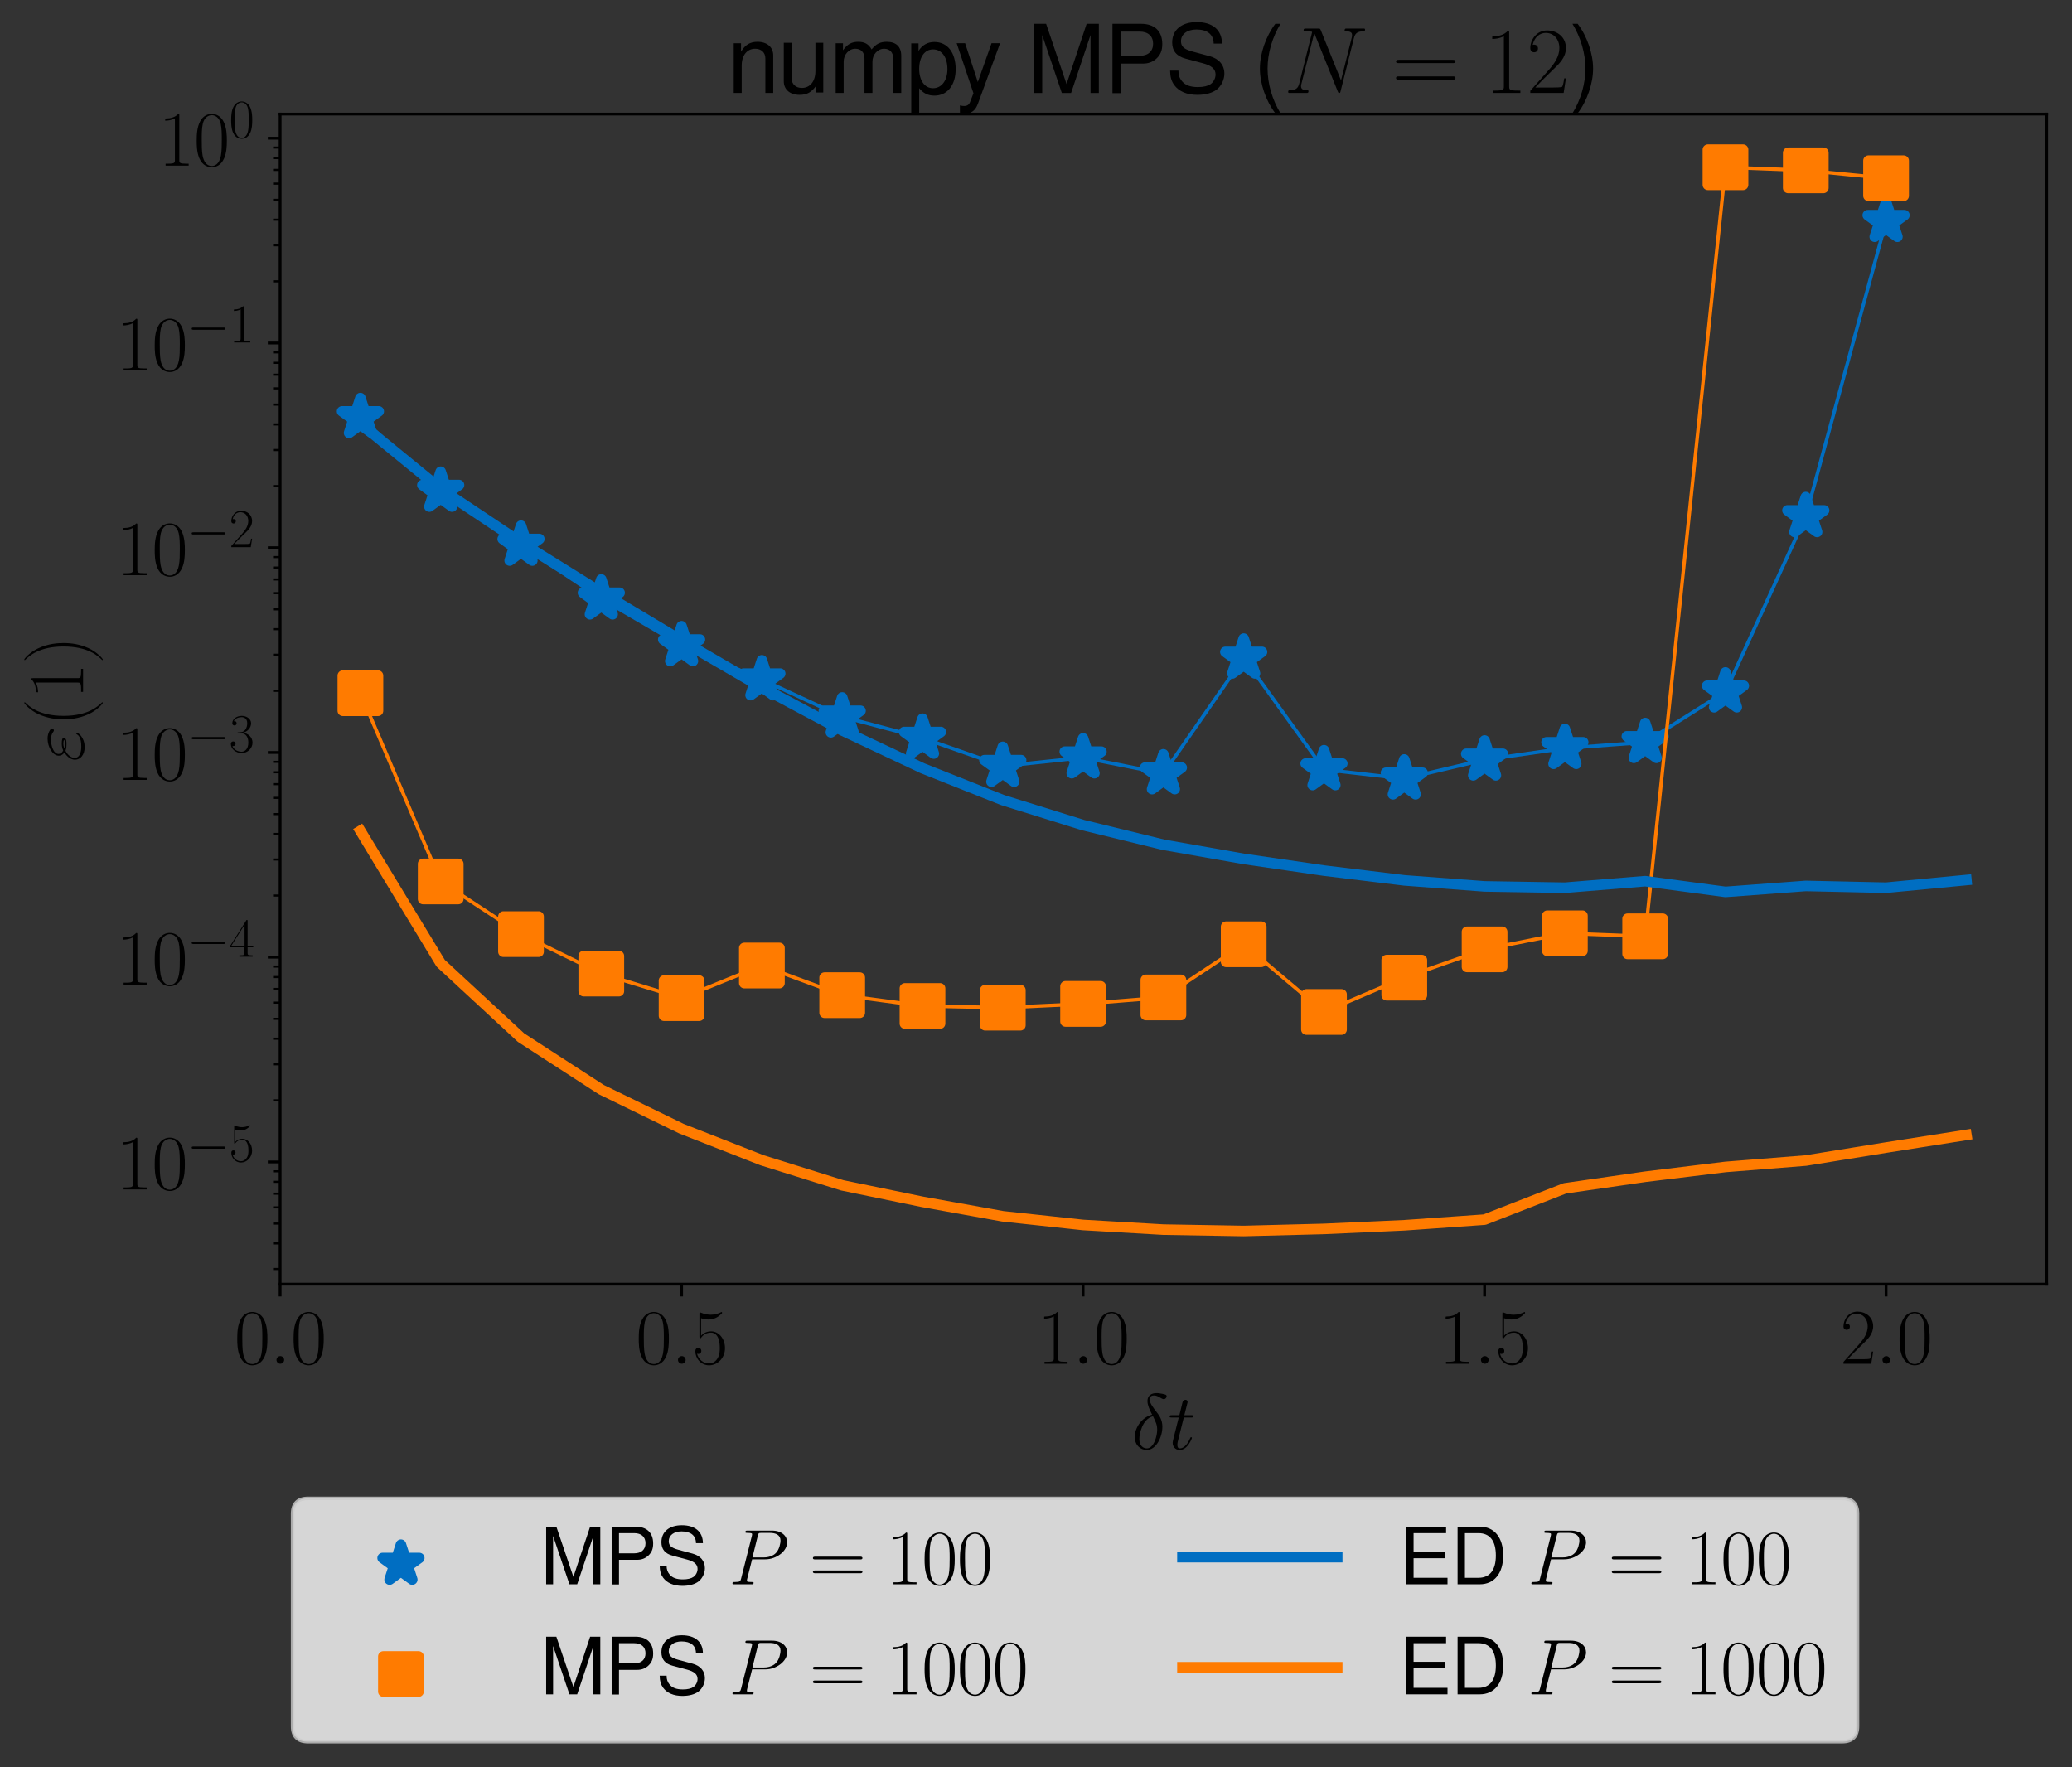 <?xml version="1.0" encoding="utf-8" standalone="no"?>
<!DOCTYPE svg PUBLIC "-//W3C//DTD SVG 1.1//EN"
  "http://www.w3.org/Graphics/SVG/1.1/DTD/svg11.dtd">
<svg xmlns:xlink="http://www.w3.org/1999/xlink" width="589.028pt" height="502.332pt" viewBox="0 0 589.028 502.332" xmlns="http://www.w3.org/2000/svg" version="1.1">
 <rect x="0" y="0" width="589.028" height="502.332" fill="#333333" stroke="none"/>
 <defs>
  <style type="text/css">*{stroke-linejoin: round; stroke-linecap: butt}</style>
 </defs>
 <g id="figure_1">
  <g id="patch_1">
   <path d="M -0 502.332 
L 589.028 502.332 
L 589.028 0 
L -0 0 
L -0 502.332 
z
" style="fill: none"/>
  </g>
  <g id="axes_1">
   <g id="patch_2">
    <path d="M 79.628 365.066 
L 581.828 365.066 
L 581.828 32.426 
L 79.628 32.426 
L 79.628 365.066 
z
" style="fill: none"/>
   </g>
   <g id="PathCollection_1">
    <defs>
     <path id="m6bccdce3dd" d="M 0 -5.477 
L -1.23 -1.693 
L -5.209 -1.693 
L -1.99 0.646 
L -3.219 4.431 
L -0 2.092 
L 3.219 4.431 
L 1.99 0.646 
L 5.209 -1.693 
L 1.23 -1.693 
z
" style="stroke: #006ec2; stroke-width: 3"/>
    </defs>
    <g clip-path="url(#pa83e6a5d38)">
     <use xlink:href="#m6bccdce3dd" x="102.455" y="118.64" style="fill: #006ec2; stroke: #006ec2; stroke-width: 3"/>
     <use xlink:href="#m6bccdce3dd" x="125.282" y="139.579" style="fill: #006ec2; stroke: #006ec2; stroke-width: 3"/>
     <use xlink:href="#m6bccdce3dd" x="148.11" y="154.915" style="fill: #006ec2; stroke: #006ec2; stroke-width: 3"/>
     <use xlink:href="#m6bccdce3dd" x="170.937" y="170.197" style="fill: #006ec2; stroke: #006ec2; stroke-width: 3"/>
     <use xlink:href="#m6bccdce3dd" x="193.764" y="183.496" style="fill: #006ec2; stroke: #006ec2; stroke-width: 3"/>
     <use xlink:href="#m6bccdce3dd" x="216.591" y="193.185" style="fill: #006ec2; stroke: #006ec2; stroke-width: 3"/>
     <use xlink:href="#m6bccdce3dd" x="239.419" y="203.75" style="fill: #006ec2; stroke: #006ec2; stroke-width: 3"/>
     <use xlink:href="#m6bccdce3dd" x="262.246" y="209.786" style="fill: #006ec2; stroke: #006ec2; stroke-width: 3"/>
     <use xlink:href="#m6bccdce3dd" x="285.073" y="217.793" style="fill: #006ec2; stroke: #006ec2; stroke-width: 3"/>
     <use xlink:href="#m6bccdce3dd" x="307.901" y="215.374" style="fill: #006ec2; stroke: #006ec2; stroke-width: 3"/>
     <use xlink:href="#m6bccdce3dd" x="330.728" y="219.903" style="fill: #006ec2; stroke: #006ec2; stroke-width: 3"/>
     <use xlink:href="#m6bccdce3dd" x="353.555" y="187.015" style="fill: #006ec2; stroke: #006ec2; stroke-width: 3"/>
     <use xlink:href="#m6bccdce3dd" x="376.382" y="218.746" style="fill: #006ec2; stroke: #006ec2; stroke-width: 3"/>
     <use xlink:href="#m6bccdce3dd" x="399.21" y="221.373" style="fill: #006ec2; stroke: #006ec2; stroke-width: 3"/>
     <use xlink:href="#m6bccdce3dd" x="422.037" y="215.981" style="fill: #006ec2; stroke: #006ec2; stroke-width: 3"/>
     <use xlink:href="#m6bccdce3dd" x="444.864" y="212.71" style="fill: #006ec2; stroke: #006ec2; stroke-width: 3"/>
     <use xlink:href="#m6bccdce3dd" x="467.692" y="211.013" style="fill: #006ec2; stroke: #006ec2; stroke-width: 3"/>
     <use xlink:href="#m6bccdce3dd" x="490.519" y="196.632" style="fill: #006ec2; stroke: #006ec2; stroke-width: 3"/>
     <use xlink:href="#m6bccdce3dd" x="513.346" y="146.784" style="fill: #006ec2; stroke: #006ec2; stroke-width: 3"/>
     <use xlink:href="#m6bccdce3dd" x="536.173" y="62.872" style="fill: #006ec2; stroke: #006ec2; stroke-width: 3"/>
    </g>
   </g>
   <g id="PathCollection_2">
    <defs>
     <path id="mbdbf28fb78" d="M -5 5 
L 5 5 
L 5 -5 
L -5 -5 
z
" style="stroke: #ff7b00; stroke-width: 3"/>
    </defs>
    <g clip-path="url(#pa83e6a5d38)">
     <use xlink:href="#mbdbf28fb78" x="102.455" y="197.064" style="fill: #ff7b00; stroke: #ff7b00; stroke-width: 3"/>
     <use xlink:href="#mbdbf28fb78" x="125.282" y="250.577" style="fill: #ff7b00; stroke: #ff7b00; stroke-width: 3"/>
     <use xlink:href="#mbdbf28fb78" x="148.11" y="265.556" style="fill: #ff7b00; stroke: #ff7b00; stroke-width: 3"/>
     <use xlink:href="#mbdbf28fb78" x="170.937" y="276.768" style="fill: #ff7b00; stroke: #ff7b00; stroke-width: 3"/>
     <use xlink:href="#mbdbf28fb78" x="193.764" y="283.753" style="fill: #ff7b00; stroke: #ff7b00; stroke-width: 3"/>
     <use xlink:href="#mbdbf28fb78" x="216.591" y="274.475" style="fill: #ff7b00; stroke: #ff7b00; stroke-width: 3"/>
     <use xlink:href="#mbdbf28fb78" x="239.419" y="282.909" style="fill: #ff7b00; stroke: #ff7b00; stroke-width: 3"/>
     <use xlink:href="#mbdbf28fb78" x="262.246" y="285.976" style="fill: #ff7b00; stroke: #ff7b00; stroke-width: 3"/>
     <use xlink:href="#mbdbf28fb78" x="285.073" y="286.465" style="fill: #ff7b00; stroke: #ff7b00; stroke-width: 3"/>
     <use xlink:href="#mbdbf28fb78" x="307.901" y="285.384" style="fill: #ff7b00; stroke: #ff7b00; stroke-width: 3"/>
     <use xlink:href="#mbdbf28fb78" x="330.728" y="283.55" style="fill: #ff7b00; stroke: #ff7b00; stroke-width: 3"/>
     <use xlink:href="#mbdbf28fb78" x="353.555" y="268.436" style="fill: #ff7b00; stroke: #ff7b00; stroke-width: 3"/>
     <use xlink:href="#mbdbf28fb78" x="376.382" y="287.684" style="fill: #ff7b00; stroke: #ff7b00; stroke-width: 3"/>
     <use xlink:href="#mbdbf28fb78" x="399.21" y="277.928" style="fill: #ff7b00; stroke: #ff7b00; stroke-width: 3"/>
     <use xlink:href="#mbdbf28fb78" x="422.037" y="269.884" style="fill: #ff7b00; stroke: #ff7b00; stroke-width: 3"/>
     <use xlink:href="#mbdbf28fb78" x="444.864" y="265.319" style="fill: #ff7b00; stroke: #ff7b00; stroke-width: 3"/>
     <use xlink:href="#mbdbf28fb78" x="467.692" y="266.176" style="fill: #ff7b00; stroke: #ff7b00; stroke-width: 3"/>
     <use xlink:href="#mbdbf28fb78" x="490.519" y="47.546" style="fill: #ff7b00; stroke: #ff7b00; stroke-width: 3"/>
     <use xlink:href="#mbdbf28fb78" x="513.346" y="48.431" style="fill: #ff7b00; stroke: #ff7b00; stroke-width: 3"/>
     <use xlink:href="#mbdbf28fb78" x="536.173" y="50.673" style="fill: #ff7b00; stroke: #ff7b00; stroke-width: 3"/>
    </g>
   </g>
   <g id="matplotlib.axis_1">
    <g id="xtick_1">
     <g id="line2d_1">
      <defs>
       <path id="ma12905eccd" d="M 0 0 
L 0 3.5 
" style="stroke: #000000; stroke-width: 0.8"/>
      </defs>
      <g>
       <use xlink:href="#ma12905eccd" x="79.628" y="365.066" style="stroke: #000000; stroke-width: 0.8"/>
      </g>
     </g>
     <g id="text_1">
      <!-- $\mathdefault{0.0}$ -->
      <g transform="translate(66.595 387.683) scale(0.22 -0.22)">
       <defs>
        <path id="CMR17-30" d="M 2688 2025 
C 2688 2416 2682 3080 2413 3591 
C 2176 4039 1798 4198 1466 4198 
C 1158 4198 768 4058 525 3597 
C 269 3118 243 2524 243 2025 
C 243 1661 250 1106 448 619 
C 723 -39 1216 -128 1466 -128 
C 1760 -128 2208 -7 2470 600 
C 2662 1042 2688 1559 2688 2025 
z
M 1466 -26 
C 1056 -26 813 325 723 812 
C 653 1188 653 1738 653 2096 
C 653 2588 653 2997 736 3387 
C 858 3929 1216 4096 1466 4096 
C 1728 4096 2067 3923 2189 3400 
C 2272 3036 2278 2607 2278 2096 
C 2278 1680 2278 1169 2202 792 
C 2067 95 1690 -26 1466 -26 
z
" transform="scale(0.016)"/>
        <path id="CMMI12-3a" d="M 1178 307 
C 1178 492 1024 619 870 619 
C 685 619 557 466 557 313 
C 557 128 710 0 864 0 
C 1050 0 1178 153 1178 307 
z
" transform="scale(0.016)"/>
       </defs>
       <use xlink:href="#CMR17-30" transform="scale(0.996)"/>
       <use xlink:href="#CMMI12-3a" transform="translate(45.69 0) scale(0.996)"/>
       <use xlink:href="#CMR17-30" transform="translate(72.788 0) scale(0.996)"/>
      </g>
     </g>
    </g>
    <g id="xtick_2">
     <g id="line2d_2">
      <g>
       <use xlink:href="#ma12905eccd" x="193.764" y="365.066" style="stroke: #000000; stroke-width: 0.8"/>
      </g>
     </g>
     <g id="text_2">
      <!-- $\mathdefault{0.5}$ -->
      <g transform="translate(180.732 387.683) scale(0.22 -0.22)">
       <defs>
        <path id="CMR17-35" d="M 730 3692 
C 794 3666 1056 3584 1325 3584 
C 1920 3584 2246 3911 2432 4100 
C 2432 4157 2432 4192 2394 4192 
C 2387 4192 2374 4192 2323 4163 
C 2099 4058 1837 3973 1517 3973 
C 1325 3973 1037 3999 723 4139 
C 653 4171 640 4171 634 4171 
C 602 4171 595 4164 595 4037 
L 595 2203 
C 595 2089 595 2057 659 2057 
C 691 2057 704 2070 736 2114 
C 941 2401 1222 2522 1542 2522 
C 1766 2522 2246 2382 2246 1289 
C 2246 1085 2246 715 2054 421 
C 1894 159 1645 25 1370 25 
C 947 25 518 320 403 814 
C 429 807 480 795 506 795 
C 589 795 749 840 749 1038 
C 749 1210 627 1280 506 1280 
C 358 1280 262 1190 262 1011 
C 262 454 704 -128 1382 -128 
C 2042 -128 2669 440 2669 1264 
C 2669 2030 2170 2624 1549 2624 
C 1222 2624 947 2503 730 2274 
L 730 3692 
z
" transform="scale(0.016)"/>
       </defs>
       <use xlink:href="#CMR17-30" transform="scale(0.996)"/>
       <use xlink:href="#CMMI12-3a" transform="translate(45.69 0) scale(0.996)"/>
       <use xlink:href="#CMR17-35" transform="translate(72.788 0) scale(0.996)"/>
      </g>
     </g>
    </g>
    <g id="xtick_3">
     <g id="line2d_3">
      <g>
       <use xlink:href="#ma12905eccd" x="307.901" y="365.066" style="stroke: #000000; stroke-width: 0.8"/>
      </g>
     </g>
     <g id="text_3">
      <!-- $\mathdefault{1.0}$ -->
      <g transform="translate(294.868 387.683) scale(0.22 -0.22)">
       <defs>
        <path id="CMR17-31" d="M 1702 4058 
C 1702 4192 1696 4192 1606 4192 
C 1357 3916 979 3827 621 3827 
C 602 3827 570 3827 563 3808 
C 557 3795 557 3782 557 3648 
C 755 3648 1088 3686 1344 3839 
L 1344 461 
C 1344 236 1331 160 781 160 
L 589 160 
L 589 0 
C 896 0 1216 0 1523 0 
C 1830 0 2150 0 2458 0 
L 2458 160 
L 2266 160 
C 1715 160 1702 230 1702 458 
L 1702 4058 
z
" transform="scale(0.016)"/>
       </defs>
       <use xlink:href="#CMR17-31" transform="scale(0.996)"/>
       <use xlink:href="#CMMI12-3a" transform="translate(45.69 0) scale(0.996)"/>
       <use xlink:href="#CMR17-30" transform="translate(72.788 0) scale(0.996)"/>
      </g>
     </g>
    </g>
    <g id="xtick_4">
     <g id="line2d_4">
      <g>
       <use xlink:href="#ma12905eccd" x="422.037" y="365.066" style="stroke: #000000; stroke-width: 0.8"/>
      </g>
     </g>
     <g id="text_4">
      <!-- $\mathdefault{1.5}$ -->
      <g transform="translate(409.004 387.683) scale(0.22 -0.22)">
       <use xlink:href="#CMR17-31" transform="scale(0.996)"/>
       <use xlink:href="#CMMI12-3a" transform="translate(45.69 0) scale(0.996)"/>
       <use xlink:href="#CMR17-35" transform="translate(72.788 0) scale(0.996)"/>
      </g>
     </g>
    </g>
    <g id="xtick_5">
     <g id="line2d_5">
      <g>
       <use xlink:href="#ma12905eccd" x="536.173" y="365.066" style="stroke: #000000; stroke-width: 0.8"/>
      </g>
     </g>
     <g id="text_5">
      <!-- $\mathdefault{2.0}$ -->
      <g transform="translate(523.141 387.683) scale(0.22 -0.22)">
       <defs>
        <path id="CMR17-32" d="M 2669 989 
L 2554 989 
C 2490 536 2438 459 2413 420 
C 2381 369 1920 369 1830 369 
L 602 369 
C 832 619 1280 1072 1824 1597 
C 2214 1967 2669 2402 2669 3035 
C 2669 3790 2067 4224 1395 4224 
C 691 4224 262 3604 262 3030 
C 262 2780 448 2748 525 2748 
C 589 2748 781 2787 781 3010 
C 781 3207 614 3264 525 3264 
C 486 3264 448 3258 422 3245 
C 544 3790 915 4058 1306 4058 
C 1862 4058 2227 3617 2227 3035 
C 2227 2479 1901 2000 1536 1584 
L 262 146 
L 262 0 
L 2515 0 
L 2669 989 
z
" transform="scale(0.016)"/>
       </defs>
       <use xlink:href="#CMR17-32" transform="scale(0.996)"/>
       <use xlink:href="#CMMI12-3a" transform="translate(45.69 0) scale(0.996)"/>
       <use xlink:href="#CMR17-30" transform="translate(72.788 0) scale(0.996)"/>
      </g>
     </g>
    </g>
    <g id="text_6">
     <!-- $\delta t$ -->
     <g transform="translate(321.689 411.967) scale(0.22 -0.22)">
      <defs>
       <path id="CMMI12-e" d="M 1664 2795 
C 845 2597 256 1748 256 1001 
C 256 319 717 -64 1229 -64 
C 1984 -64 2496 970 2496 1818 
C 2496 2392 2227 2744 2067 2954 
C 1830 3254 1446 3746 1446 4052 
C 1446 4161 1530 4352 1811 4352 
C 2010 4352 2131 4282 2323 4173 
C 2381 4134 2528 4052 2611 4052 
C 2746 4052 2842 4185 2842 4287 
C 2842 4409 2746 4428 2522 4479 
C 2221 4543 2131 4543 2022 4543 
C 1914 4543 1286 4543 1286 3892 
C 1286 3579 1446 3216 1664 2795 
z
M 1734 2669 
C 1978 2165 2074 1974 2074 1560 
C 2074 1063 1805 63 1235 63 
C 986 63 627 229 627 821 
C 627 1235 864 2439 1734 2669 
z
" transform="scale(0.016)"/>
       <path id="CMMI12-74" d="M 1286 2566 
L 1875 2566 
C 1997 2566 2061 2566 2061 2681 
C 2061 2752 2022 2752 1894 2752 
L 1331 2752 
L 1568 3692 
C 1594 3781 1594 3794 1594 3840 
C 1594 3943 1510 4000 1427 4000 
C 1376 4000 1229 3981 1178 3775 
L 928 2752 
L 326 2752 
C 198 2752 141 2752 141 2630 
C 141 2566 186 2566 307 2566 
L 877 2566 
L 454 881 
C 403 658 384 594 384 511 
C 384 211 595 -64 954 -64 
C 1600 -64 1946 868 1946 912 
C 1946 951 1920 970 1882 970 
C 1869 970 1843 970 1830 944 
C 1824 938 1818 931 1773 829 
C 1638 511 1344 64 973 64 
C 781 64 768 224 768 364 
C 768 370 768 492 787 568 
L 1286 2566 
z
" transform="scale(0.016)"/>
      </defs>
      <use xlink:href="#CMMI12-e" transform="scale(0.996)"/>
      <use xlink:href="#CMMI12-74" transform="translate(46.941 0) scale(0.996)"/>
     </g>
    </g>
   </g>
   <g id="matplotlib.axis_2">
    <g id="ytick_1">
     <g id="line2d_6">
      <defs>
       <path id="mdf56750aea" d="M 0 0 
L -3.5 0 
" style="stroke: #000000; stroke-width: 0.8"/>
      </defs>
      <g>
       <use xlink:href="#mdf56750aea" x="79.628" y="330.319" style="stroke: #000000; stroke-width: 0.8"/>
      </g>
     </g>
     <g id="text_7">
      <!-- $\mathdefault{10^{-5}}$ -->
      <g transform="translate(33.08 338.127) scale(0.22 -0.22)">
       <defs>
        <path id="CMSY10-0" d="M 4218 1472 
C 4326 1472 4442 1472 4442 1600 
C 4442 1728 4326 1728 4218 1728 
L 755 1728 
C 646 1728 531 1728 531 1600 
C 531 1472 646 1472 755 1472 
L 4218 1472 
z
" transform="scale(0.016)"/>
       </defs>
       <use xlink:href="#CMR17-31" transform="scale(0.996)"/>
       <use xlink:href="#CMR17-30" transform="translate(45.69 0) scale(0.996)"/>
       <use xlink:href="#CMSY10-0" transform="translate(91.381 36.154) scale(0.697)"/>
       <use xlink:href="#CMR17-35" transform="translate(145.622 36.154) scale(0.697)"/>
      </g>
     </g>
    </g>
    <g id="ytick_2">
     <g id="line2d_7">
      <g>
       <use xlink:href="#mdf56750aea" x="79.628" y="272.113" style="stroke: #000000; stroke-width: 0.8"/>
      </g>
     </g>
     <g id="text_8">
      <!-- $\mathdefault{10^{-4}}$ -->
      <g transform="translate(33.08 279.922) scale(0.22 -0.22)">
       <defs>
        <path id="CMR17-34" d="M 2150 4122 
C 2150 4256 2144 4256 2029 4256 
L 128 1254 
L 128 1088 
L 1779 1088 
L 1779 457 
C 1779 224 1766 160 1318 160 
L 1197 160 
L 1197 0 
C 1402 0 1747 0 1965 0 
C 2182 0 2528 0 2733 0 
L 2733 160 
L 2611 160 
C 2163 160 2150 224 2150 457 
L 2150 1088 
L 2803 1088 
L 2803 1254 
L 2150 1254 
L 2150 4122 
z
M 1798 3703 
L 1798 1254 
L 256 1254 
L 1798 3703 
z
" transform="scale(0.016)"/>
       </defs>
       <use xlink:href="#CMR17-31" transform="scale(0.996)"/>
       <use xlink:href="#CMR17-30" transform="translate(45.69 0) scale(0.996)"/>
       <use xlink:href="#CMSY10-0" transform="translate(91.381 36.154) scale(0.697)"/>
       <use xlink:href="#CMR17-34" transform="translate(145.622 36.154) scale(0.697)"/>
      </g>
     </g>
    </g>
    <g id="ytick_3">
     <g id="line2d_8">
      <g>
       <use xlink:href="#mdf56750aea" x="79.628" y="213.908" style="stroke: #000000; stroke-width: 0.8"/>
      </g>
     </g>
     <g id="text_9">
      <!-- $\mathdefault{10^{-3}}$ -->
      <g transform="translate(33.08 221.716) scale(0.22 -0.22)">
       <defs>
        <path id="CMR17-33" d="M 1414 2157 
C 1984 2157 2234 1662 2234 1090 
C 2234 320 1824 25 1453 25 
C 1114 25 563 194 390 693 
C 422 680 454 680 486 680 
C 640 680 755 782 755 948 
C 755 1133 614 1216 486 1216 
C 378 1216 211 1165 211 926 
C 211 335 787 -128 1466 -128 
C 2176 -128 2720 430 2720 1085 
C 2720 1707 2208 2157 1600 2227 
C 2086 2328 2554 2756 2554 3329 
C 2554 3820 2048 4179 1472 4179 
C 890 4179 378 3829 378 3329 
C 378 3110 544 3072 627 3072 
C 762 3072 877 3155 877 3321 
C 877 3486 762 3569 627 3569 
C 602 3569 570 3569 544 3557 
C 730 3959 1235 4032 1459 4032 
C 1683 4032 2106 3925 2106 3320 
C 2106 3143 2080 2828 1862 2550 
C 1670 2304 1453 2304 1242 2284 
C 1210 2284 1062 2269 1037 2269 
C 992 2263 966 2257 966 2208 
C 966 2163 973 2157 1101 2157 
L 1414 2157 
z
" transform="scale(0.016)"/>
       </defs>
       <use xlink:href="#CMR17-31" transform="scale(0.996)"/>
       <use xlink:href="#CMR17-30" transform="translate(45.69 0) scale(0.996)"/>
       <use xlink:href="#CMSY10-0" transform="translate(91.381 36.154) scale(0.697)"/>
       <use xlink:href="#CMR17-33" transform="translate(145.622 36.154) scale(0.697)"/>
      </g>
     </g>
    </g>
    <g id="ytick_4">
     <g id="line2d_9">
      <g>
       <use xlink:href="#mdf56750aea" x="79.628" y="155.702" style="stroke: #000000; stroke-width: 0.8"/>
      </g>
     </g>
     <g id="text_10">
      <!-- $\mathdefault{10^{-2}}$ -->
      <g transform="translate(33.08 163.51) scale(0.22 -0.22)">
       <use xlink:href="#CMR17-31" transform="scale(0.996)"/>
       <use xlink:href="#CMR17-30" transform="translate(45.69 0) scale(0.996)"/>
       <use xlink:href="#CMSY10-0" transform="translate(91.381 36.154) scale(0.697)"/>
       <use xlink:href="#CMR17-32" transform="translate(145.622 36.154) scale(0.697)"/>
      </g>
     </g>
    </g>
    <g id="ytick_5">
     <g id="line2d_10">
      <g>
       <use xlink:href="#mdf56750aea" x="79.628" y="97.496" style="stroke: #000000; stroke-width: 0.8"/>
      </g>
     </g>
     <g id="text_11">
      <!-- $\mathdefault{10^{-1}}$ -->
      <g transform="translate(33.08 105.304) scale(0.22 -0.22)">
       <use xlink:href="#CMR17-31" transform="scale(0.996)"/>
       <use xlink:href="#CMR17-30" transform="translate(45.69 0) scale(0.996)"/>
       <use xlink:href="#CMSY10-0" transform="translate(91.381 36.154) scale(0.697)"/>
       <use xlink:href="#CMR17-31" transform="translate(145.622 36.154) scale(0.697)"/>
      </g>
     </g>
    </g>
    <g id="ytick_6">
     <g id="line2d_11">
      <g>
       <use xlink:href="#mdf56750aea" x="79.628" y="39.29" style="stroke: #000000; stroke-width: 0.8"/>
      </g>
     </g>
     <g id="text_12">
      <!-- $\mathdefault{10^{0}}$ -->
      <g transform="translate(45.013 47.098) scale(0.22 -0.22)">
       <use xlink:href="#CMR17-31" transform="scale(0.996)"/>
       <use xlink:href="#CMR17-30" transform="translate(45.69 0) scale(0.996)"/>
       <use xlink:href="#CMR17-30" transform="translate(91.381 36.154) scale(0.697)"/>
      </g>
     </g>
    </g>
    <g id="ytick_7">
     <g id="line2d_12">
      <defs>
       <path id="mf1b4a4a194" d="M 0 0 
L -2 0 
" style="stroke: #000000; stroke-width: 0.6"/>
      </defs>
      <g>
       <use xlink:href="#mf1b4a4a194" x="79.628" y="360.754" style="stroke: #000000; stroke-width: 0.6"/>
      </g>
     </g>
    </g>
    <g id="ytick_8">
     <g id="line2d_13">
      <g>
       <use xlink:href="#mf1b4a4a194" x="79.628" y="353.482" style="stroke: #000000; stroke-width: 0.6"/>
      </g>
     </g>
    </g>
    <g id="ytick_9">
     <g id="line2d_14">
      <g>
       <use xlink:href="#mf1b4a4a194" x="79.628" y="347.841" style="stroke: #000000; stroke-width: 0.6"/>
      </g>
     </g>
    </g>
    <g id="ytick_10">
     <g id="line2d_15">
      <g>
       <use xlink:href="#mf1b4a4a194" x="79.628" y="343.232" style="stroke: #000000; stroke-width: 0.6"/>
      </g>
     </g>
    </g>
    <g id="ytick_11">
     <g id="line2d_16">
      <g>
       <use xlink:href="#mf1b4a4a194" x="79.628" y="339.335" style="stroke: #000000; stroke-width: 0.6"/>
      </g>
     </g>
    </g>
    <g id="ytick_12">
     <g id="line2d_17">
      <g>
       <use xlink:href="#mf1b4a4a194" x="79.628" y="335.96" style="stroke: #000000; stroke-width: 0.6"/>
      </g>
     </g>
    </g>
    <g id="ytick_13">
     <g id="line2d_18">
      <g>
       <use xlink:href="#mf1b4a4a194" x="79.628" y="332.983" style="stroke: #000000; stroke-width: 0.6"/>
      </g>
     </g>
    </g>
    <g id="ytick_14">
     <g id="line2d_19">
      <g>
       <use xlink:href="#mf1b4a4a194" x="79.628" y="312.797" style="stroke: #000000; stroke-width: 0.6"/>
      </g>
     </g>
    </g>
    <g id="ytick_15">
     <g id="line2d_20">
      <g>
       <use xlink:href="#mf1b4a4a194" x="79.628" y="302.548" style="stroke: #000000; stroke-width: 0.6"/>
      </g>
     </g>
    </g>
    <g id="ytick_16">
     <g id="line2d_21">
      <g>
       <use xlink:href="#mf1b4a4a194" x="79.628" y="295.276" style="stroke: #000000; stroke-width: 0.6"/>
      </g>
     </g>
    </g>
    <g id="ytick_17">
     <g id="line2d_22">
      <g>
       <use xlink:href="#mf1b4a4a194" x="79.628" y="289.635" style="stroke: #000000; stroke-width: 0.6"/>
      </g>
     </g>
    </g>
    <g id="ytick_18">
     <g id="line2d_23">
      <g>
       <use xlink:href="#mf1b4a4a194" x="79.628" y="285.026" style="stroke: #000000; stroke-width: 0.6"/>
      </g>
     </g>
    </g>
    <g id="ytick_19">
     <g id="line2d_24">
      <g>
       <use xlink:href="#mf1b4a4a194" x="79.628" y="281.13" style="stroke: #000000; stroke-width: 0.6"/>
      </g>
     </g>
    </g>
    <g id="ytick_20">
     <g id="line2d_25">
      <g>
       <use xlink:href="#mf1b4a4a194" x="79.628" y="277.754" style="stroke: #000000; stroke-width: 0.6"/>
      </g>
     </g>
    </g>
    <g id="ytick_21">
     <g id="line2d_26">
      <g>
       <use xlink:href="#mf1b4a4a194" x="79.628" y="274.777" style="stroke: #000000; stroke-width: 0.6"/>
      </g>
     </g>
    </g>
    <g id="ytick_22">
     <g id="line2d_27">
      <g>
       <use xlink:href="#mf1b4a4a194" x="79.628" y="254.592" style="stroke: #000000; stroke-width: 0.6"/>
      </g>
     </g>
    </g>
    <g id="ytick_23">
     <g id="line2d_28">
      <g>
       <use xlink:href="#mf1b4a4a194" x="79.628" y="244.342" style="stroke: #000000; stroke-width: 0.6"/>
      </g>
     </g>
    </g>
    <g id="ytick_24">
     <g id="line2d_29">
      <g>
       <use xlink:href="#mf1b4a4a194" x="79.628" y="237.07" style="stroke: #000000; stroke-width: 0.6"/>
      </g>
     </g>
    </g>
    <g id="ytick_25">
     <g id="line2d_30">
      <g>
       <use xlink:href="#mf1b4a4a194" x="79.628" y="231.429" style="stroke: #000000; stroke-width: 0.6"/>
      </g>
     </g>
    </g>
    <g id="ytick_26">
     <g id="line2d_31">
      <g>
       <use xlink:href="#mf1b4a4a194" x="79.628" y="226.82" style="stroke: #000000; stroke-width: 0.6"/>
      </g>
     </g>
    </g>
    <g id="ytick_27">
     <g id="line2d_32">
      <g>
       <use xlink:href="#mf1b4a4a194" x="79.628" y="222.924" style="stroke: #000000; stroke-width: 0.6"/>
      </g>
     </g>
    </g>
    <g id="ytick_28">
     <g id="line2d_33">
      <g>
       <use xlink:href="#mf1b4a4a194" x="79.628" y="219.548" style="stroke: #000000; stroke-width: 0.6"/>
      </g>
     </g>
    </g>
    <g id="ytick_29">
     <g id="line2d_34">
      <g>
       <use xlink:href="#mf1b4a4a194" x="79.628" y="216.571" style="stroke: #000000; stroke-width: 0.6"/>
      </g>
     </g>
    </g>
    <g id="ytick_30">
     <g id="line2d_35">
      <g>
       <use xlink:href="#mf1b4a4a194" x="79.628" y="196.386" style="stroke: #000000; stroke-width: 0.6"/>
      </g>
     </g>
    </g>
    <g id="ytick_31">
     <g id="line2d_36">
      <g>
       <use xlink:href="#mf1b4a4a194" x="79.628" y="186.136" style="stroke: #000000; stroke-width: 0.6"/>
      </g>
     </g>
    </g>
    <g id="ytick_32">
     <g id="line2d_37">
      <g>
       <use xlink:href="#mf1b4a4a194" x="79.628" y="178.864" style="stroke: #000000; stroke-width: 0.6"/>
      </g>
     </g>
    </g>
    <g id="ytick_33">
     <g id="line2d_38">
      <g>
       <use xlink:href="#mf1b4a4a194" x="79.628" y="173.223" style="stroke: #000000; stroke-width: 0.6"/>
      </g>
     </g>
    </g>
    <g id="ytick_34">
     <g id="line2d_39">
      <g>
       <use xlink:href="#mf1b4a4a194" x="79.628" y="168.615" style="stroke: #000000; stroke-width: 0.6"/>
      </g>
     </g>
    </g>
    <g id="ytick_35">
     <g id="line2d_40">
      <g>
       <use xlink:href="#mf1b4a4a194" x="79.628" y="164.718" style="stroke: #000000; stroke-width: 0.6"/>
      </g>
     </g>
    </g>
    <g id="ytick_36">
     <g id="line2d_41">
      <g>
       <use xlink:href="#mf1b4a4a194" x="79.628" y="161.342" style="stroke: #000000; stroke-width: 0.6"/>
      </g>
     </g>
    </g>
    <g id="ytick_37">
     <g id="line2d_42">
      <g>
       <use xlink:href="#mf1b4a4a194" x="79.628" y="158.365" style="stroke: #000000; stroke-width: 0.6"/>
      </g>
     </g>
    </g>
    <g id="ytick_38">
     <g id="line2d_43">
      <g>
       <use xlink:href="#mf1b4a4a194" x="79.628" y="138.18" style="stroke: #000000; stroke-width: 0.6"/>
      </g>
     </g>
    </g>
    <g id="ytick_39">
     <g id="line2d_44">
      <g>
       <use xlink:href="#mf1b4a4a194" x="79.628" y="127.93" style="stroke: #000000; stroke-width: 0.6"/>
      </g>
     </g>
    </g>
    <g id="ytick_40">
     <g id="line2d_45">
      <g>
       <use xlink:href="#mf1b4a4a194" x="79.628" y="120.658" style="stroke: #000000; stroke-width: 0.6"/>
      </g>
     </g>
    </g>
    <g id="ytick_41">
     <g id="line2d_46">
      <g>
       <use xlink:href="#mf1b4a4a194" x="79.628" y="115.018" style="stroke: #000000; stroke-width: 0.6"/>
      </g>
     </g>
    </g>
    <g id="ytick_42">
     <g id="line2d_47">
      <g>
       <use xlink:href="#mf1b4a4a194" x="79.628" y="110.409" style="stroke: #000000; stroke-width: 0.6"/>
      </g>
     </g>
    </g>
    <g id="ytick_43">
     <g id="line2d_48">
      <g>
       <use xlink:href="#mf1b4a4a194" x="79.628" y="106.512" style="stroke: #000000; stroke-width: 0.6"/>
      </g>
     </g>
    </g>
    <g id="ytick_44">
     <g id="line2d_49">
      <g>
       <use xlink:href="#mf1b4a4a194" x="79.628" y="103.137" style="stroke: #000000; stroke-width: 0.6"/>
      </g>
     </g>
    </g>
    <g id="ytick_45">
     <g id="line2d_50">
      <g>
       <use xlink:href="#mf1b4a4a194" x="79.628" y="100.159" style="stroke: #000000; stroke-width: 0.6"/>
      </g>
     </g>
    </g>
    <g id="ytick_46">
     <g id="line2d_51">
      <g>
       <use xlink:href="#mf1b4a4a194" x="79.628" y="79.974" style="stroke: #000000; stroke-width: 0.6"/>
      </g>
     </g>
    </g>
    <g id="ytick_47">
     <g id="line2d_52">
      <g>
       <use xlink:href="#mf1b4a4a194" x="79.628" y="69.725" style="stroke: #000000; stroke-width: 0.6"/>
      </g>
     </g>
    </g>
    <g id="ytick_48">
     <g id="line2d_53">
      <g>
       <use xlink:href="#mf1b4a4a194" x="79.628" y="62.452" style="stroke: #000000; stroke-width: 0.6"/>
      </g>
     </g>
    </g>
    <g id="ytick_49">
     <g id="line2d_54">
      <g>
       <use xlink:href="#mf1b4a4a194" x="79.628" y="56.812" style="stroke: #000000; stroke-width: 0.6"/>
      </g>
     </g>
    </g>
    <g id="ytick_50">
     <g id="line2d_55">
      <g>
       <use xlink:href="#mf1b4a4a194" x="79.628" y="52.203" style="stroke: #000000; stroke-width: 0.6"/>
      </g>
     </g>
    </g>
    <g id="ytick_51">
     <g id="line2d_56">
      <g>
       <use xlink:href="#mf1b4a4a194" x="79.628" y="48.306" style="stroke: #000000; stroke-width: 0.6"/>
      </g>
     </g>
    </g>
    <g id="ytick_52">
     <g id="line2d_57">
      <g>
       <use xlink:href="#mf1b4a4a194" x="79.628" y="44.931" style="stroke: #000000; stroke-width: 0.6"/>
      </g>
     </g>
    </g>
    <g id="ytick_53">
     <g id="line2d_58">
      <g>
       <use xlink:href="#mf1b4a4a194" x="79.628" y="41.953" style="stroke: #000000; stroke-width: 0.6"/>
      </g>
     </g>
    </g>
    <g id="text_13">
     <!-- $\varepsilon(1)$ -->
     <g transform="translate(23.619 216.556) rotate(-90) scale(0.22 -0.22)">
      <defs>
       <path id="CMMI12-22" d="M 890 1427 
C 1094 1345 1312 1345 1434 1345 
C 1600 1345 1933 1345 1933 1550 
C 1933 1678 1811 1728 1485 1728 
C 1325 1728 1133 1709 909 1613 
C 710 1708 634 1852 634 1990 
C 634 2379 1261 2606 1830 2606 
C 1939 2606 2170 2606 2438 2411 
C 2477 2387 2496 2367 2541 2367 
C 2618 2367 2701 2449 2701 2526 
C 2701 2639 2330 2880 1888 2880 
C 1171 2880 493 2449 493 1972 
C 493 1734 646 1586 755 1509 
C 384 1301 166 961 166 652 
C 166 219 563 -128 1178 -128 
C 2022 -128 2362 424 2362 512 
C 2362 543 2336 568 2304 568 
C 2272 568 2259 549 2234 512 
C 2163 395 1997 146 1235 146 
C 838 146 314 245 314 686 
C 314 898 474 1214 890 1427 
z
M 1088 1518 
C 1261 1600 1427 1600 1472 1600 
C 1651 1600 1683 1583 1786 1545 
C 1677 1472 1664 1472 1434 1472 
C 1318 1472 1216 1472 1088 1518 
z
" transform="scale(0.016)"/>
       <path id="CMR17-28" d="M 1958 -1561 
C 1958 -1555 1958 -1542 1939 -1523 
C 1645 -1224 858 -407 858 1581 
C 858 3569 1632 4379 1946 4697 
C 1946 4704 1958 4717 1958 4736 
C 1958 4755 1939 4768 1914 4768 
C 1843 4768 1299 4296 986 3594 
C 666 2887 576 2199 576 1588 
C 576 1128 621 351 1005 -471 
C 1312 -1135 1837 -1600 1914 -1600 
C 1946 -1600 1958 -1587 1958 -1561 
z
" transform="scale(0.016)"/>
       <path id="CMR17-29" d="M 1683 1581 
C 1683 2040 1638 2817 1254 3639 
C 947 4303 422 4768 346 4768 
C 326 4768 301 4761 301 4729 
C 301 4717 307 4710 314 4697 
C 621 4378 1402 3568 1402 1584 
C 1402 -407 627 -1217 314 -1537 
C 307 -1549 301 -1556 301 -1568 
C 301 -1600 326 -1600 346 -1600 
C 416 -1600 960 -1128 1274 -426 
C 1594 281 1683 969 1683 1581 
z
" transform="scale(0.016)"/>
      </defs>
      <use xlink:href="#CMMI12-22" transform="scale(0.996)"/>
      <use xlink:href="#CMR17-28" transform="translate(45.65 0) scale(0.996)"/>
      <use xlink:href="#CMR17-31" transform="translate(80.931 0) scale(0.996)"/>
      <use xlink:href="#CMR17-29" transform="translate(126.621 0) scale(0.996)"/>
     </g>
    </g>
   </g>
   <g id="line2d_59">
    <path d="M 102.455 118.64 
L 125.282 139.579 
L 148.11 154.915 
L 170.937 170.197 
L 193.764 183.496 
L 216.591 193.185 
L 239.419 203.75 
L 262.246 209.786 
L 285.073 217.793 
L 307.901 215.374 
L 330.728 219.903 
L 353.555 187.015 
L 376.382 218.746 
L 399.21 221.373 
L 422.037 215.981 
L 444.864 212.71 
L 467.692 211.013 
L 490.519 196.632 
L 513.346 146.784 
L 536.173 62.872 
" clip-path="url(#pa83e6a5d38)" style="fill: none; stroke: #006ec2; stroke-linecap: square"/>
   </g>
   <g id="line2d_60">
    <path d="M 102.455 197.064 
L 125.282 250.577 
L 148.11 265.556 
L 170.937 276.768 
L 193.764 283.753 
L 216.591 274.475 
L 239.419 282.909 
L 262.246 285.976 
L 285.073 286.465 
L 307.901 285.384 
L 330.728 283.55 
L 353.555 268.436 
L 376.382 287.684 
L 399.21 277.928 
L 422.037 269.884 
L 444.864 265.319 
L 467.692 266.176 
L 490.519 47.546 
L 513.346 48.431 
L 536.173 50.673 
" clip-path="url(#pa83e6a5d38)" style="fill: none; stroke: #ff7b00; stroke-linecap: square"/>
   </g>
   <g id="line2d_61">
    <path d="M 102.455 120.384 
L 125.282 139.048 
L 148.11 154.266 
L 170.937 168.462 
L 193.764 182.155 
L 216.591 195.435 
L 239.419 207.645 
L 262.246 218.396 
L 285.073 227.456 
L 307.901 234.563 
L 330.728 240.148 
L 353.555 244.165 
L 376.382 247.492 
L 399.21 250.27 
L 422.037 251.986 
L 444.864 252.357 
L 467.692 250.497 
L 490.519 253.549 
L 513.346 251.853 
L 536.173 252.353 
L 559.001 250.174 
" clip-path="url(#pa83e6a5d38)" style="fill: none; stroke: #006ec2; stroke-width: 3; stroke-linecap: square"/>
   </g>
   <g id="line2d_62">
    <path d="M 102.455 236.189 
L 125.282 273.846 
L 148.11 294.965 
L 170.937 309.758 
L 193.764 320.877 
L 216.591 329.821 
L 239.419 336.96 
L 262.246 341.661 
L 285.073 345.774 
L 307.901 348.234 
L 330.728 349.556 
L 353.555 349.946 
L 376.382 349.355 
L 399.21 348.324 
L 422.037 346.716 
L 444.864 337.822 
L 467.692 334.526 
L 490.519 331.737 
L 513.346 329.922 
L 536.173 326.226 
L 559.001 322.634 
" clip-path="url(#pa83e6a5d38)" style="fill: none; stroke: #ff7b00; stroke-width: 3; stroke-linecap: square"/>
   </g>
   <g id="patch_3">
    <path d="M 79.628 365.066 
L 79.628 32.426 
" style="fill: none; stroke: #000000; stroke-width: 0.8; stroke-linejoin: miter; stroke-linecap: square"/>
   </g>
   <g id="patch_4">
    <path d="M 581.828 365.066 
L 581.828 32.426 
" style="fill: none; stroke: #000000; stroke-width: 0.8; stroke-linejoin: miter; stroke-linecap: square"/>
   </g>
   <g id="patch_5">
    <path d="M 79.628 365.066 
L 581.828 365.066 
" style="fill: none; stroke: #000000; stroke-width: 0.8; stroke-linejoin: miter; stroke-linecap: square"/>
   </g>
   <g id="patch_6">
    <path d="M 79.628 32.426 
L 581.828 32.426 
" style="fill: none; stroke: #000000; stroke-width: 0.8; stroke-linejoin: miter; stroke-linecap: square"/>
   </g>
   <g id="text_14">
    <!-- numpy MPS ($N = 12$) -->
    <g transform="translate(206.702 26.426) scale(0.264 -0.264)">
     <defs>
      <path id="NimbusSanL-Regu-6e" d="M 448 3359 
L 448 0 
L 986 0 
L 986 1853 
C 986 2539 1344 2988 1894 2988 
C 2317 2988 2586 2731 2586 2327 
L 2586 0 
L 3117 0 
L 3117 2539 
C 3117 3097 2701 3456 2054 3456 
C 1555 3456 1235 3263 941 2796 
L 941 3359 
L 448 3359 
z
" transform="scale(0.016)"/>
      <path id="NimbusSanL-Regu-75" d="M 3085 33 
L 3085 3392 
L 2554 3392 
L 2554 1479 
C 2554 790 2195 340 1638 340 
C 1216 340 947 597 947 1003 
L 947 3392 
L 416 3392 
L 416 792 
C 416 232 832 -128 1485 -128 
C 1978 -128 2291 45 2605 488 
L 2605 33 
L 3085 33 
z
" transform="scale(0.016)"/>
      <path id="NimbusSanL-Regu-6d" d="M 448 3359 
L 448 0 
L 986 0 
L 986 2109 
C 986 2597 1338 2988 1773 2988 
C 2170 2988 2394 2744 2394 2314 
L 2394 0 
L 2931 0 
L 2931 2109 
C 2931 2597 3283 2988 3718 2988 
C 4109 2988 4339 2738 4339 2314 
L 4339 0 
L 4877 0 
L 4877 2520 
C 4877 3122 4531 3456 3904 3456 
C 3456 3456 3187 3321 2874 2943 
C 2675 3302 2406 3456 1971 3456 
C 1523 3456 1229 3289 941 2885 
L 941 3359 
L 448 3359 
z
" transform="scale(0.016)"/>
      <path id="NimbusSanL-Regu-70" d="M 346 -1408 
L 883 -1408 
L 883 320 
C 1165 -27 1478 -180 1914 -180 
C 2778 -180 3347 522 3347 1599 
C 3347 2734 2797 3444 1907 3444 
C 1453 3444 1088 3238 838 2841 
L 838 3349 
L 346 3349 
L 346 -1408 
z
M 1818 2944 
C 2406 2944 2790 2420 2790 1612 
C 2790 843 2400 320 1818 320 
C 1254 320 883 837 883 1632 
C 883 2427 1254 2944 1818 2944 
z
" transform="scale(0.016)"/>
      <path id="NimbusSanL-Regu-79" d="M 2483 3360 
L 1555 738 
L 698 3360 
L 128 3360 
L 1261 -21 
L 1056 -554 
C 973 -792 851 -882 627 -882 
C 550 -882 461 -869 346 -843 
L 346 -1325 
C 454 -1382 563 -1408 704 -1408 
C 877 -1408 1062 -1350 1203 -1247 
C 1370 -1125 1466 -983 1568 -713 
L 3059 3360 
L 2483 3360 
z
" transform="scale(0.016)"/>
      <path id="NimbusSanL-Regu-4d" d="M 2995 -2 
L 4307 3915 
L 4307 -2 
L 4870 -2 
L 4870 4672 
L 4045 4672 
L 2688 601 
L 1306 4672 
L 480 4672 
L 480 -2 
L 1043 -2 
L 1043 3915 
L 2368 -2 
L 2995 -2 
z
" transform="scale(0.016)"/>
      <path id="NimbusSanL-Regu-50" d="M 1178 1984 
L 2643 1984 
C 3008 1984 3296 2093 3546 2316 
C 3827 2573 3949 2873 3949 3303 
C 3949 4179 3430 4672 2509 4672 
L 582 4672 
L 582 -14 
L 1178 -14 
L 1178 1984 
z
M 1178 2510 
L 1178 4146 
L 2419 4146 
C 2989 4146 3328 3839 3328 3327 
C 3328 2816 2989 2510 2419 2510 
L 1178 2510 
z
" transform="scale(0.016)"/>
      <path id="NimbusSanL-Regu-53" d="M 3814 3335 
C 3808 4255 3181 4788 2106 4788 
C 1082 4788 448 4260 448 3410 
C 448 2837 749 2477 1363 2316 
L 2522 2007 
C 3110 1852 3379 1614 3379 1247 
C 3379 995 3245 738 3046 597 
C 2861 468 2566 397 2189 397 
C 1683 397 1338 520 1114 790 
C 941 996 864 1222 870 1511 
L 307 1511 
C 314 1081 397 798 582 540 
C 902 103 1440 -128 2150 -128 
C 2707 -128 3162 1 3462 232 
C 3776 483 3974 901 3974 1307 
C 3974 1886 3616 2311 2982 2485 
L 1811 2801 
C 1248 2955 1043 3135 1043 3496 
C 1043 3972 1459 4288 2086 4288 
C 2829 4288 3245 3947 3251 3335 
L 3814 3335 
z
" transform="scale(0.016)"/>
      <path id="NimbusSanL-Regu-28" d="M 1510 4672 
C 870 3830 467 2660 467 1651 
C 467 636 870 -534 1510 -1376 
L 1862 -1376 
C 1299 -457 986 623 986 1651 
C 986 2673 1299 3759 1862 4672 
L 1510 4672 
z
" transform="scale(0.016)"/>
      <path id="CMMI12-4e" d="M 4736 3698 
C 4806 3974 4909 4166 5395 4166 
C 5414 4166 5491 4166 5491 4279 
C 5491 4352 5434 4352 5408 4352 
C 5280 4352 4954 4352 4826 4352 
L 4518 4352 
C 4429 4352 4314 4352 4224 4352 
C 4186 4352 4109 4352 4109 4230 
C 4109 4166 4160 4166 4205 4166 
C 4589 4166 4614 4019 4614 3903 
C 4614 3846 4608 3826 4589 3737 
L 3866 850 
L 2496 4249 
C 2451 4352 2445 4352 2304 4352 
L 1523 4352 
C 1395 4352 1338 4352 1338 4230 
C 1338 4166 1382 4166 1504 4166 
C 1536 4166 1914 4166 1914 4115 
C 1914 4102 1901 4051 1894 4032 
L 1043 635 
C 966 320 813 186 390 186 
C 358 186 294 186 294 67 
C 294 0 358 0 378 0 
C 506 0 832 0 960 0 
L 1267 0 
C 1357 0 1466 0 1555 0 
C 1600 0 1670 0 1670 122 
C 1670 180 1606 186 1581 186 
C 1370 186 1165 224 1165 454 
C 1165 505 1178 562 1190 613 
L 2054 4032 
C 2093 3968 2093 3956 2118 3898 
L 3642 115 
C 3674 38 3686 0 3744 0 
C 3808 0 3814 19 3840 128 
L 4736 3698 
z
" transform="scale(0.016)"/>
      <path id="CMR17-3d" d="M 4115 2017 
C 4211 2017 4307 2017 4307 2125 
C 4307 2240 4198 2240 4090 2240 
L 512 2240 
C 403 2240 294 2240 294 2125 
C 294 2017 390 2017 486 2017 
L 4115 2017 
z
M 4090 896 
C 4198 896 4307 896 4307 1011 
C 4307 1119 4211 1119 4115 1119 
L 486 1119 
C 390 1119 294 1119 294 1011 
C 294 896 403 896 512 896 
L 4090 896 
z
" transform="scale(0.016)"/>
      <path id="NimbusSanL-Regu-29" d="M 595 -1376 
C 1235 -534 1638 636 1638 1644 
C 1638 2660 1235 3830 595 4672 
L 243 4672 
C 806 3753 1120 2673 1120 1644 
C 1120 623 806 -464 243 -1376 
L 595 -1376 
z
" transform="scale(0.016)"/>
     </defs>
     <use xlink:href="#NimbusSanL-Regu-6e" transform="scale(0.996)"/>
     <use xlink:href="#NimbusSanL-Regu-75" transform="translate(54.396 0) scale(0.996)"/>
     <use xlink:href="#NimbusSanL-Regu-6d" transform="translate(109.787 0) scale(0.996)"/>
     <use xlink:href="#NimbusSanL-Regu-70" transform="translate(192.776 0) scale(0.996)"/>
     <use xlink:href="#NimbusSanL-Regu-79" transform="translate(245.179 0) scale(0.996)"/>
     <use xlink:href="#NimbusSanL-Regu-4d" transform="translate(322.688 0) scale(0.996)"/>
     <use xlink:href="#NimbusSanL-Regu-50" transform="translate(405.676 0) scale(0.996)"/>
     <use xlink:href="#NimbusSanL-Regu-53" transform="translate(472.126 0) scale(0.996)"/>
     <use xlink:href="#NimbusSanL-Regu-28" transform="translate(566.271 0) scale(0.996)"/>
     <use xlink:href="#CMMI12-4e" transform="translate(599.447 0) scale(0.996)"/>
     <use xlink:href="#CMR17-3d" transform="translate(715.642 0) scale(0.996)"/>
     <use xlink:href="#CMR17-31" transform="translate(815.031 0) scale(0.996)"/>
     <use xlink:href="#CMR17-32" transform="translate(860.722 0) scale(0.996)"/>
     <use xlink:href="#NimbusSanL-Regu-29" transform="translate(906.412 0) scale(0.996)"/>
    </g>
   </g>
   <g id="legend_1">
    <g id="patch_7">
     <path d="M 87.58 495.132 
L 523.655 495.132 
Q 528.055 495.132 528.055 490.732 
L 528.055 430.362 
Q 528.055 425.962 523.655 425.962 
L 87.58 425.962 
Q 83.18 425.962 83.18 430.362 
L 83.18 490.732 
Q 83.18 495.132 87.58 495.132 
z
" style="fill: #ffffff; opacity: 0.8; stroke: #cccccc; stroke-linejoin: miter"/>
    </g>
    <g id="PathCollection_3">
     <g>
      <use xlink:href="#m6bccdce3dd" x="113.98" y="444.604" style="fill: #006ec2; stroke: #006ec2; stroke-width: 3"/>
     </g>
    </g>
    <g id="text_15">
     <!-- MPS $P=100$ -->
     <g transform="translate(153.58 450.379) scale(0.22 -0.22)">
      <defs>
       <path id="CMMI12-50" d="M 1894 2023 
L 2970 2023 
C 3853 2023 4736 2673 4736 3401 
C 4736 3898 4314 4352 3507 4352 
L 1530 4352 
C 1408 4352 1350 4352 1350 4231 
C 1350 4167 1408 4167 1504 4167 
C 1894 4167 1894 4116 1894 4046 
C 1894 4034 1894 3995 1869 3899 
L 1005 472 
C 947 249 934 185 486 185 
C 365 185 301 185 301 70 
C 301 0 358 0 397 0 
C 518 0 646 0 768 0 
L 1517 0 
C 1638 0 1773 0 1894 0 
C 1946 0 2016 0 2016 121 
C 2016 185 1958 185 1862 185 
C 1478 185 1472 230 1472 293 
C 1472 325 1478 369 1485 401 
L 1894 2023 
z
M 2355 3930 
C 2413 4167 2438 4167 2688 4167 
L 3322 4167 
C 3802 4167 4198 4013 4198 3535 
C 4198 3369 4115 2827 3821 2534 
C 3712 2419 3405 2176 2822 2176 
L 1920 2176 
L 2355 3930 
z
" transform="scale(0.016)"/>
      </defs>
      <use xlink:href="#NimbusSanL-Regu-4d" transform="scale(0.996)"/>
      <use xlink:href="#NimbusSanL-Regu-50" transform="translate(82.988 0) scale(0.996)"/>
      <use xlink:href="#NimbusSanL-Regu-53" transform="translate(149.438 0) scale(0.996)"/>
      <use xlink:href="#CMMI12-50" transform="translate(243.584 0) scale(0.996)"/>
      <use xlink:href="#CMR17-3d" transform="translate(347.683 0) scale(0.996)"/>
      <use xlink:href="#CMR17-31" transform="translate(447.072 0) scale(0.996)"/>
      <use xlink:href="#CMR17-30" transform="translate(492.763 0) scale(0.996)"/>
      <use xlink:href="#CMR17-30" transform="translate(538.453 0) scale(0.996)"/>
     </g>
    </g>
    <g id="PathCollection_4">
     <g>
      <use xlink:href="#mbdbf28fb78" x="113.98" y="475.888" style="fill: #ff7b00; stroke: #ff7b00; stroke-width: 3"/>
     </g>
    </g>
    <g id="text_16">
     <!-- MPS $P=1000$ -->
     <g transform="translate(153.58 481.663) scale(0.22 -0.22)">
      <use xlink:href="#NimbusSanL-Regu-4d" transform="scale(0.996)"/>
      <use xlink:href="#NimbusSanL-Regu-50" transform="translate(82.988 0) scale(0.996)"/>
      <use xlink:href="#NimbusSanL-Regu-53" transform="translate(149.438 0) scale(0.996)"/>
      <use xlink:href="#CMMI12-50" transform="translate(243.584 0) scale(0.996)"/>
      <use xlink:href="#CMR17-3d" transform="translate(347.683 0) scale(0.996)"/>
      <use xlink:href="#CMR17-31" transform="translate(447.072 0) scale(0.996)"/>
      <use xlink:href="#CMR17-30" transform="translate(492.763 0) scale(0.996)"/>
      <use xlink:href="#CMR17-30" transform="translate(538.453 0) scale(0.996)"/>
      <use xlink:href="#CMR17-30" transform="translate(584.144 0) scale(0.996)"/>
     </g>
    </g>
    <g id="line2d_63">
     <path d="M 336.144 442.679 
L 358.144 442.679 
L 380.144 442.679 
" style="fill: none; stroke: #006ec2; stroke-width: 3; stroke-linecap: square"/>
    </g>
    <g id="text_17">
     <!-- ED $P=100$ -->
     <g transform="translate(397.744 450.379) scale(0.22 -0.22)">
      <defs>
       <path id="NimbusSanL-Regu-45" d="M 1171 2112 
L 3712 2112 
L 3712 2638 
L 1171 2638 
L 1171 4146 
L 3808 4146 
L 3808 4672 
L 576 4672 
L 576 0 
L 3923 0 
L 3923 526 
L 1171 526 
L 1171 2112 
z
" transform="scale(0.016)"/>
       <path id="NimbusSanL-Regu-44" d="M 570 0 
L 2368 0 
C 3546 0 4269 885 4269 2339 
C 4269 3787 3552 4672 2368 4672 
L 570 4672 
L 570 0 
z
M 1165 526 
L 1165 4146 
L 2266 4146 
C 3187 4146 3674 3524 3674 2333 
C 3674 1154 3187 526 2266 526 
L 1165 526 
z
" transform="scale(0.016)"/>
      </defs>
      <use xlink:href="#NimbusSanL-Regu-45" transform="scale(0.996)"/>
      <use xlink:href="#NimbusSanL-Regu-44" transform="translate(66.45 0) scale(0.996)"/>
      <use xlink:href="#CMMI12-50" transform="translate(166.075 0) scale(0.996)"/>
      <use xlink:href="#CMR17-3d" transform="translate(270.175 0) scale(0.996)"/>
      <use xlink:href="#CMR17-31" transform="translate(369.564 0) scale(0.996)"/>
      <use xlink:href="#CMR17-30" transform="translate(415.254 0) scale(0.996)"/>
      <use xlink:href="#CMR17-30" transform="translate(460.945 0) scale(0.996)"/>
     </g>
    </g>
    <g id="line2d_64">
     <path d="M 336.144 473.963 
L 358.144 473.963 
L 380.144 473.963 
" style="fill: none; stroke: #ff7b00; stroke-width: 3; stroke-linecap: square"/>
    </g>
    <g id="text_18">
     <!-- ED $P=1000$ -->
     <g transform="translate(397.744 481.663) scale(0.22 -0.22)">
      <use xlink:href="#NimbusSanL-Regu-45" transform="scale(0.996)"/>
      <use xlink:href="#NimbusSanL-Regu-44" transform="translate(66.45 0) scale(0.996)"/>
      <use xlink:href="#CMMI12-50" transform="translate(166.075 0) scale(0.996)"/>
      <use xlink:href="#CMR17-3d" transform="translate(270.175 0) scale(0.996)"/>
      <use xlink:href="#CMR17-31" transform="translate(369.564 0) scale(0.996)"/>
      <use xlink:href="#CMR17-30" transform="translate(415.254 0) scale(0.996)"/>
      <use xlink:href="#CMR17-30" transform="translate(460.945 0) scale(0.996)"/>
      <use xlink:href="#CMR17-30" transform="translate(506.635 0) scale(0.996)"/>
     </g>
    </g>
   </g>
  </g>
 </g>
 <defs>
  <clipPath id="pa83e6a5d38">
   <rect x="79.628" y="32.426" width="502.2" height="332.64"/>
  </clipPath>
 </defs>
</svg>
